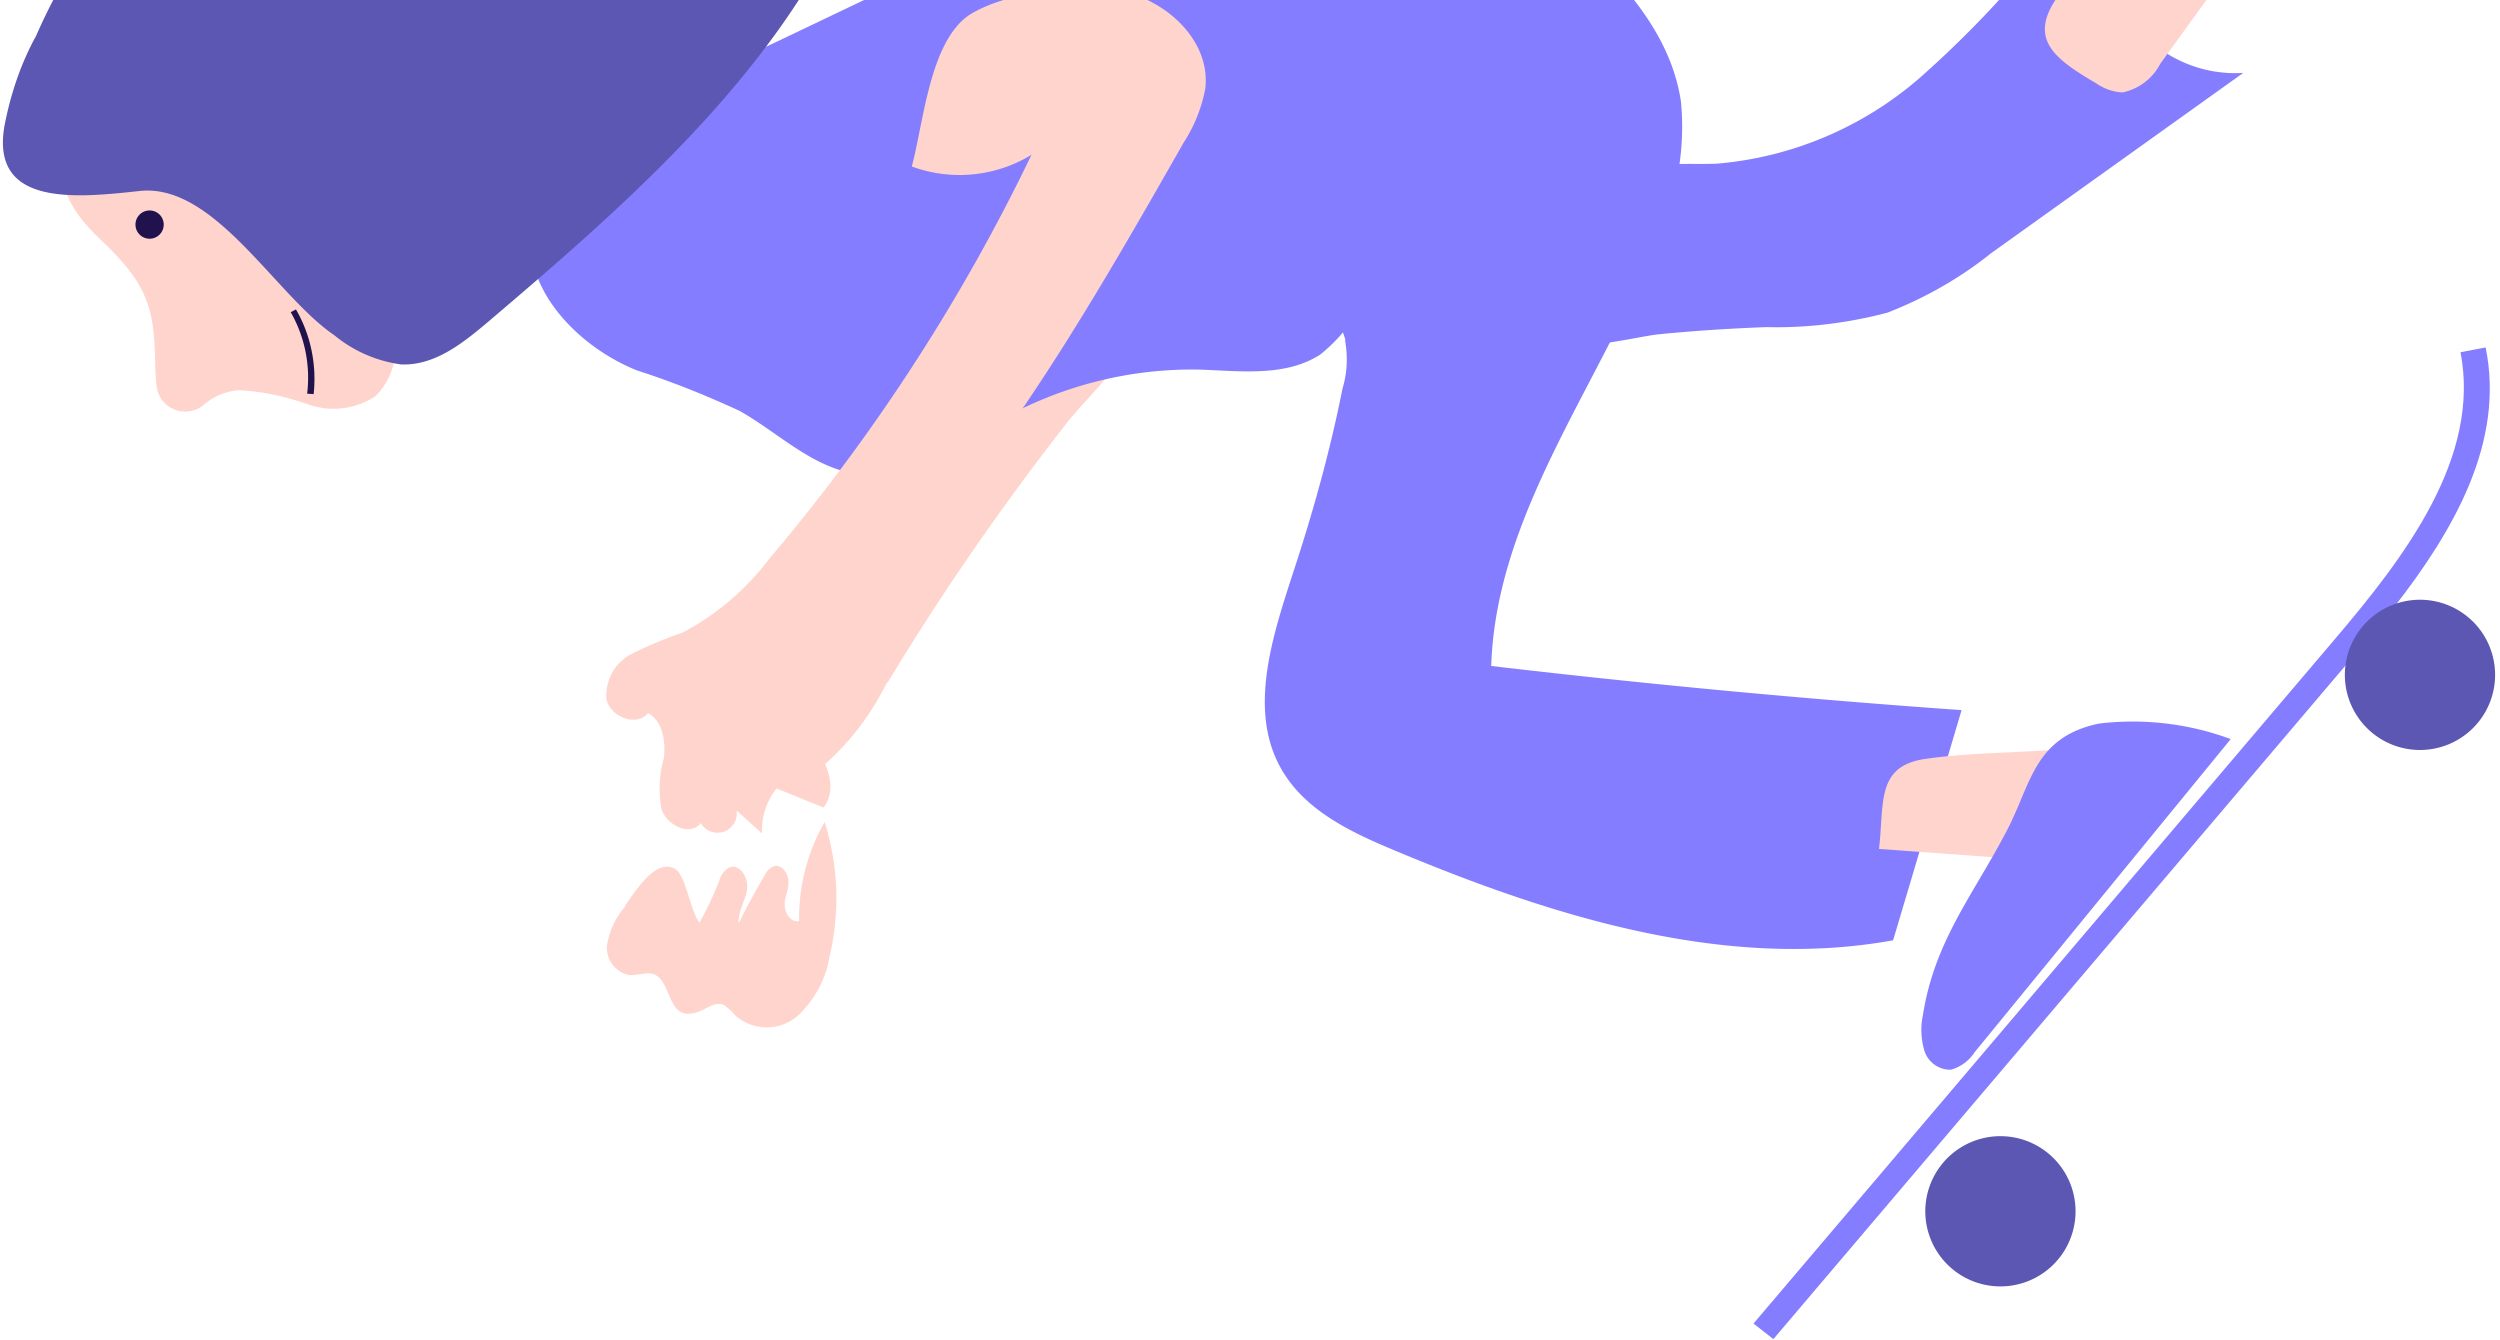 <svg width="416" height="223" xmlns="http://www.w3.org/2000/svg" xmlns:xlink="http://www.w3.org/1999/xlink"><use xlink:href="#path0_fill" transform="rotate(-52 178.1 -54.3)" fill="#FFD4CC"/><use xlink:href="#path1_fill" transform="rotate(-52 40.3 26.1)" fill="#FFD4CC"/><use xlink:href="#path2_stroke" transform="rotate(-52 82 -14.8)" fill="#20124D"/><use xlink:href="#path3_fill" transform="rotate(-52 85.2 -61.1)" fill="#847DFF"/><use xlink:href="#path4_fill" transform="rotate(-52 171.4 -120.2)" fill="#847DFF"/><use xlink:href="#path5_fill" transform="rotate(-52 177.5 -232.2)" fill="#847DFF"/><use xlink:href="#path6_fill" transform="rotate(-52 295.2 -247)" fill="#FFD4CC"/><use xlink:href="#path7_fill" transform="rotate(-52 324.8 -232.8)" fill="#847DFF"/><use xlink:href="#path8_fill" transform="rotate(-52 174.2 -343)" fill="#FFD4CC"/><use xlink:href="#path9_fill" transform="rotate(-52 151 -24)" fill="#FFD4CC"/><use xlink:href="#path10_fill" transform="rotate(-52 211 -21.8)" fill="#FFD4CC"/><use xlink:href="#path11_fill" transform="rotate(-52 16.5 19.5)" fill="#5C57B2"/><use xlink:href="#path12_fill" transform="rotate(-52 49.5 -3.3)" fill="#20124D"/><use xlink:href="#path13_fill" transform="rotate(-52 364.7 -185.6)" fill="#847DFF"/><use xlink:href="#path14_fill" transform="rotate(-52 366.5 -221.4)" fill="#5C57B2"/><use xlink:href="#path15_fill" transform="rotate(-52 309.9 -337.6)" fill="#5C57B2"/><defs><path id="path0_fill" d="M27 25a44 44 0 0 1-16.2.4A13.5 13.5 0 0 1 0 14.6 13.3 13.3 0 0 1 8.8 2a39.1 39.1 0 0 1 16-2l83.9 1.4c-1.7 5-3 15.7-7.4 19.1C97 24.1 85.2 22 79.5 22c-17.5 0-35 1-52.4 3.1z"/><path id="path1_fill" d="M3 37c-.8.6-1.4 1.2-2 1.9a4.8 4.8 0 0 0 3 7.6c2 .4 3.9 1.5 5.3 3 2.3 3.2 4 6.8 5.3 10.6a12.6 12.6 0 0 0 8 8 11.3 11.3 0 0 0 9.8-3.7c2.6-2.5 4.5-5.6 6.9-8.2 3.6-3.1 7.5-6 11.4-8.8a36 36 0 0 0 12-19.2c1.6-5.2 1-10.9-1.4-15.8C55 1.5 32.1-3.7 21.3 3c-5.1 3.2-6 8.8-6.5 14.4C13.6 28 10.6 30.8 2.9 37z"/><path id="path2_stroke" d="M8.7-.2a22 22 0 0 1-9 10.5l.6.9C4.5 8.6 7.8 4.7 9.6.2l-.9-.4z"/><path id="path3_fill" d="M1.3 30.9c2.1 5.7 3.8 11.6 5.2 17.6 1.1 7.4 0 15.4 3.8 21.9C14.9 78 24.7 80.7 33 84a64.9 64.9 0 0 1 26 20.5c4 5.5 7.8 12 14.3 14.3 5.4 1.3 11 .9 16.3-1.2a351.7 351.7 0 0 0 62.7-25.1c-5.6-14.3-11.6-29.1-23-39.3a98 98 0 0 0-22-13.5l-49-24.4C46.8 9.5 29.6-1.4 15.9.2.9 1.9-2.2 19 1.3 30.9z"/><path id="path4_fill" d="M64.3 30c-1.8 2-4 3.6-6.6 4.6-9.3 4.7-19 8.7-28.7 12.2-11 4-23.5 8.4-27.6 19.2-2.7 7.1-1 15 1 22.3 7.5 27.6 18.1 56 39.4 75L79 148.7a1699.9 1699.9 0 0 1-42.4-66.2C57.8 67 86.5 68 111.5 60A43.6 43.6 0 0 0 130 49.6c9-9.4 10.4-23.6 11-36.6.1-4.4 0-9.7-3.9-12a12.3 12.3 0 0 0-9.1-.2 302.3 302.3 0 0 0-55 19c-7.2 3.4-4.6 4.6-8.6 10.2z"/><path id="path5_fill" d="M23.3 36c4 5.4 8.9 10.3 14.3 14.4 5.7 3.4 12 6 18.4 7.5l49.5 14.6a21.4 21.4 0 0 1-4.6-20c2-6.9 5.2-13.3 9.4-19.1-12.7.5-25.4-.4-38-2.7a59 59 0 0 1-32.7-18C35.6 7.9 32 1.8 25.8.2 21-1.1 0 4.9 0 10c0 3.3 9.3 10.4 11.5 12.8 4.1 4.3 8 8.7 11.8 13.2z"/><path id="path6_fill" d="M31.4 19c1 1 1.7 2.2 1.9 3.5 0 2-2.3 3.4-4.3 3.4s-4-.4-6-.2c-2.8.2-5.5 1.8-8 .8a8 8 0 0 1-3.4-3.4L0 5.8c6.6-4 10.6-9 16.7-3 5.2 5 9.8 11 14.7 16.3z"/><path id="path7_fill" d="M5.3 10.7a12 12 0 0 0-4.5 3.8A4.5 4.5 0 0 0 1 20a7 7 0 0 0 4.7 1.3L73 22.8A47 47 0 0 0 61.5 3.9c-8.6-7.2-15-2.5-23.9-1C26 5 16.1 4.7 5.3 10.7z"/><path id="path8_fill" d="M33.4.2c2-.2 4.2.1 6.1 1a11.4 11.4 0 0 1 4.6 8.6 18 18 0 0 0 3.2 9.5L9.6 20.7a9.2 9.2 0 0 1-7.6-2 8.2 8.2 0 0 1-1.5-4.3C-.5 6.8-.9 1 7.4.4c8.3-.7 17.4-.2 26-.2z"/><path id="path9_fill" d="M154.7 17c4 7.2 3.3 17.6-3.7 21.9a25 25 0 0 1-9.3 2.7c-34.1 5-69 10-103 4.1-2.7-.8-5.7-.6-8.4.4-3.2 1.7-4.3 5.7-5.5 9.1-1.2 3.5-3.4 7.3-7.2 7.3l-2.3-8.1a11 11 0 0 0-7.4 2.7l.4-5.7A3.2 3.2 0 0 1 3 48C.1 48-.8 43.8.8 41.4a19 19 0 0 1 6.9-4.9c2.4-1.4 4.8-4 4.3-6.7-3 0-4.4-4.6-2.4-6.9a7.8 7.8 0 0 1 8.5-1.3 68 68 0 0 1 8 4.5 43.5 43.5 0 0 0 18.5 3.8 316 316 0 0 0 79.9-7 23 23 0 0 1-13.8-14.5c6.9-2.9 18.1-10.4 25.7-8 6.6 2.3 15 10.7 18.3 16.6z"/><path id="path10_fill" d="M9.2.2a13 13 0 0 0-6.9 1.5 4.6 4.6 0 0 0-1.8 6c.7 1.1 2 1.8 2.6 3 1 2.7-3 5.5-2 8.1 1.3 2.7 4.7 2.2 5.2 4.5 0 .8 0 1.6-.2 2.4a7.9 7.9 0 0 0 6.2 8.3c3.8.6 7.7 0 11-1.8a42 42 0 0 0 17.3-14.5A32 32 0 0 0 25 24.5c-1-.9-.5-2.6.6-3.5 1-.9 2.4-1 3.4-1.9 1-.7 1.7-2.4.8-3.4a3 3 0 0 0-2.4-.4c-3 .4-6 .9-8.9 1.5 1.5-1.3 3.5-1.4 5.2-2.3 1.7-.9 2.8-3.5 1.3-4.6a3.5 3.5 0 0 0-2.9 0c-2.4.7-5 1.3-7.5 1.7.5-2.4 5.2-7 4.5-9C18.2-.8 12 0 9.2.1z"/><path id="path11_fill" d="M6.2 7.7c4.6-2.3 9.5-4 14.5-4.8C27.7 1.1 34.9.1 42.1 0a31 31 0 0 1 20 6.9c9.3 8.1 11.1 22.5 20.7 30.2 7.9 6.3 19 6.4 28.9 5.1 9.9-1.3 20-3.7 29.8-1.5a16.3 16.3 0 0 1-17.5 9.8c2.7 2.4 6.7 2 10.2 2 3.6 0 7.9 1.3 8.6 4.8a6.1 6.1 0 0 1-4.3 6.4c-2.7.7-5.5.8-8.3.3a5.4 5.4 0 1 1 .8 9.4 4 4 0 1 1 1 7.4c3.7-.4 5.9 4.7 4.2 8-2.1 3-5.3 5.1-9 5.8-31.4 10-65.5 3.5-98-3.2-5.2-1.1-11-2.5-14.2-7a22.1 22.1 0 0 1-3-11.7c-.8-11.8 7.7-31.3-1-40.3C3.4 24.6-6.7 14.1 6.2 7.7z"/><path id="path12_fill" d="M2.3 4.7a2.3 2.3 0 1 0 0-4.7 2.3 2.3 0 0 0 0 4.7z"/><path id="path13_fill" d="M159.4 17.4c-3.5 0-7 0-10.4-.3L0 11V6.8l149 6.1c18.5.8 39.1.5 50.8-12.9l3.2 2.8c-10.4 12.2-27.2 14.6-43.6 14.6z"/><path id="path14_fill" d="M12.5 25a12.5 12.5 0 1 0 0-25 12.5 12.5 0 0 0 0 25z"/><path id="path15_fill" d="M12.5 25a12.5 12.5 0 1 0 0-25 12.5 12.5 0 0 0 0 25z"/></defs></svg>